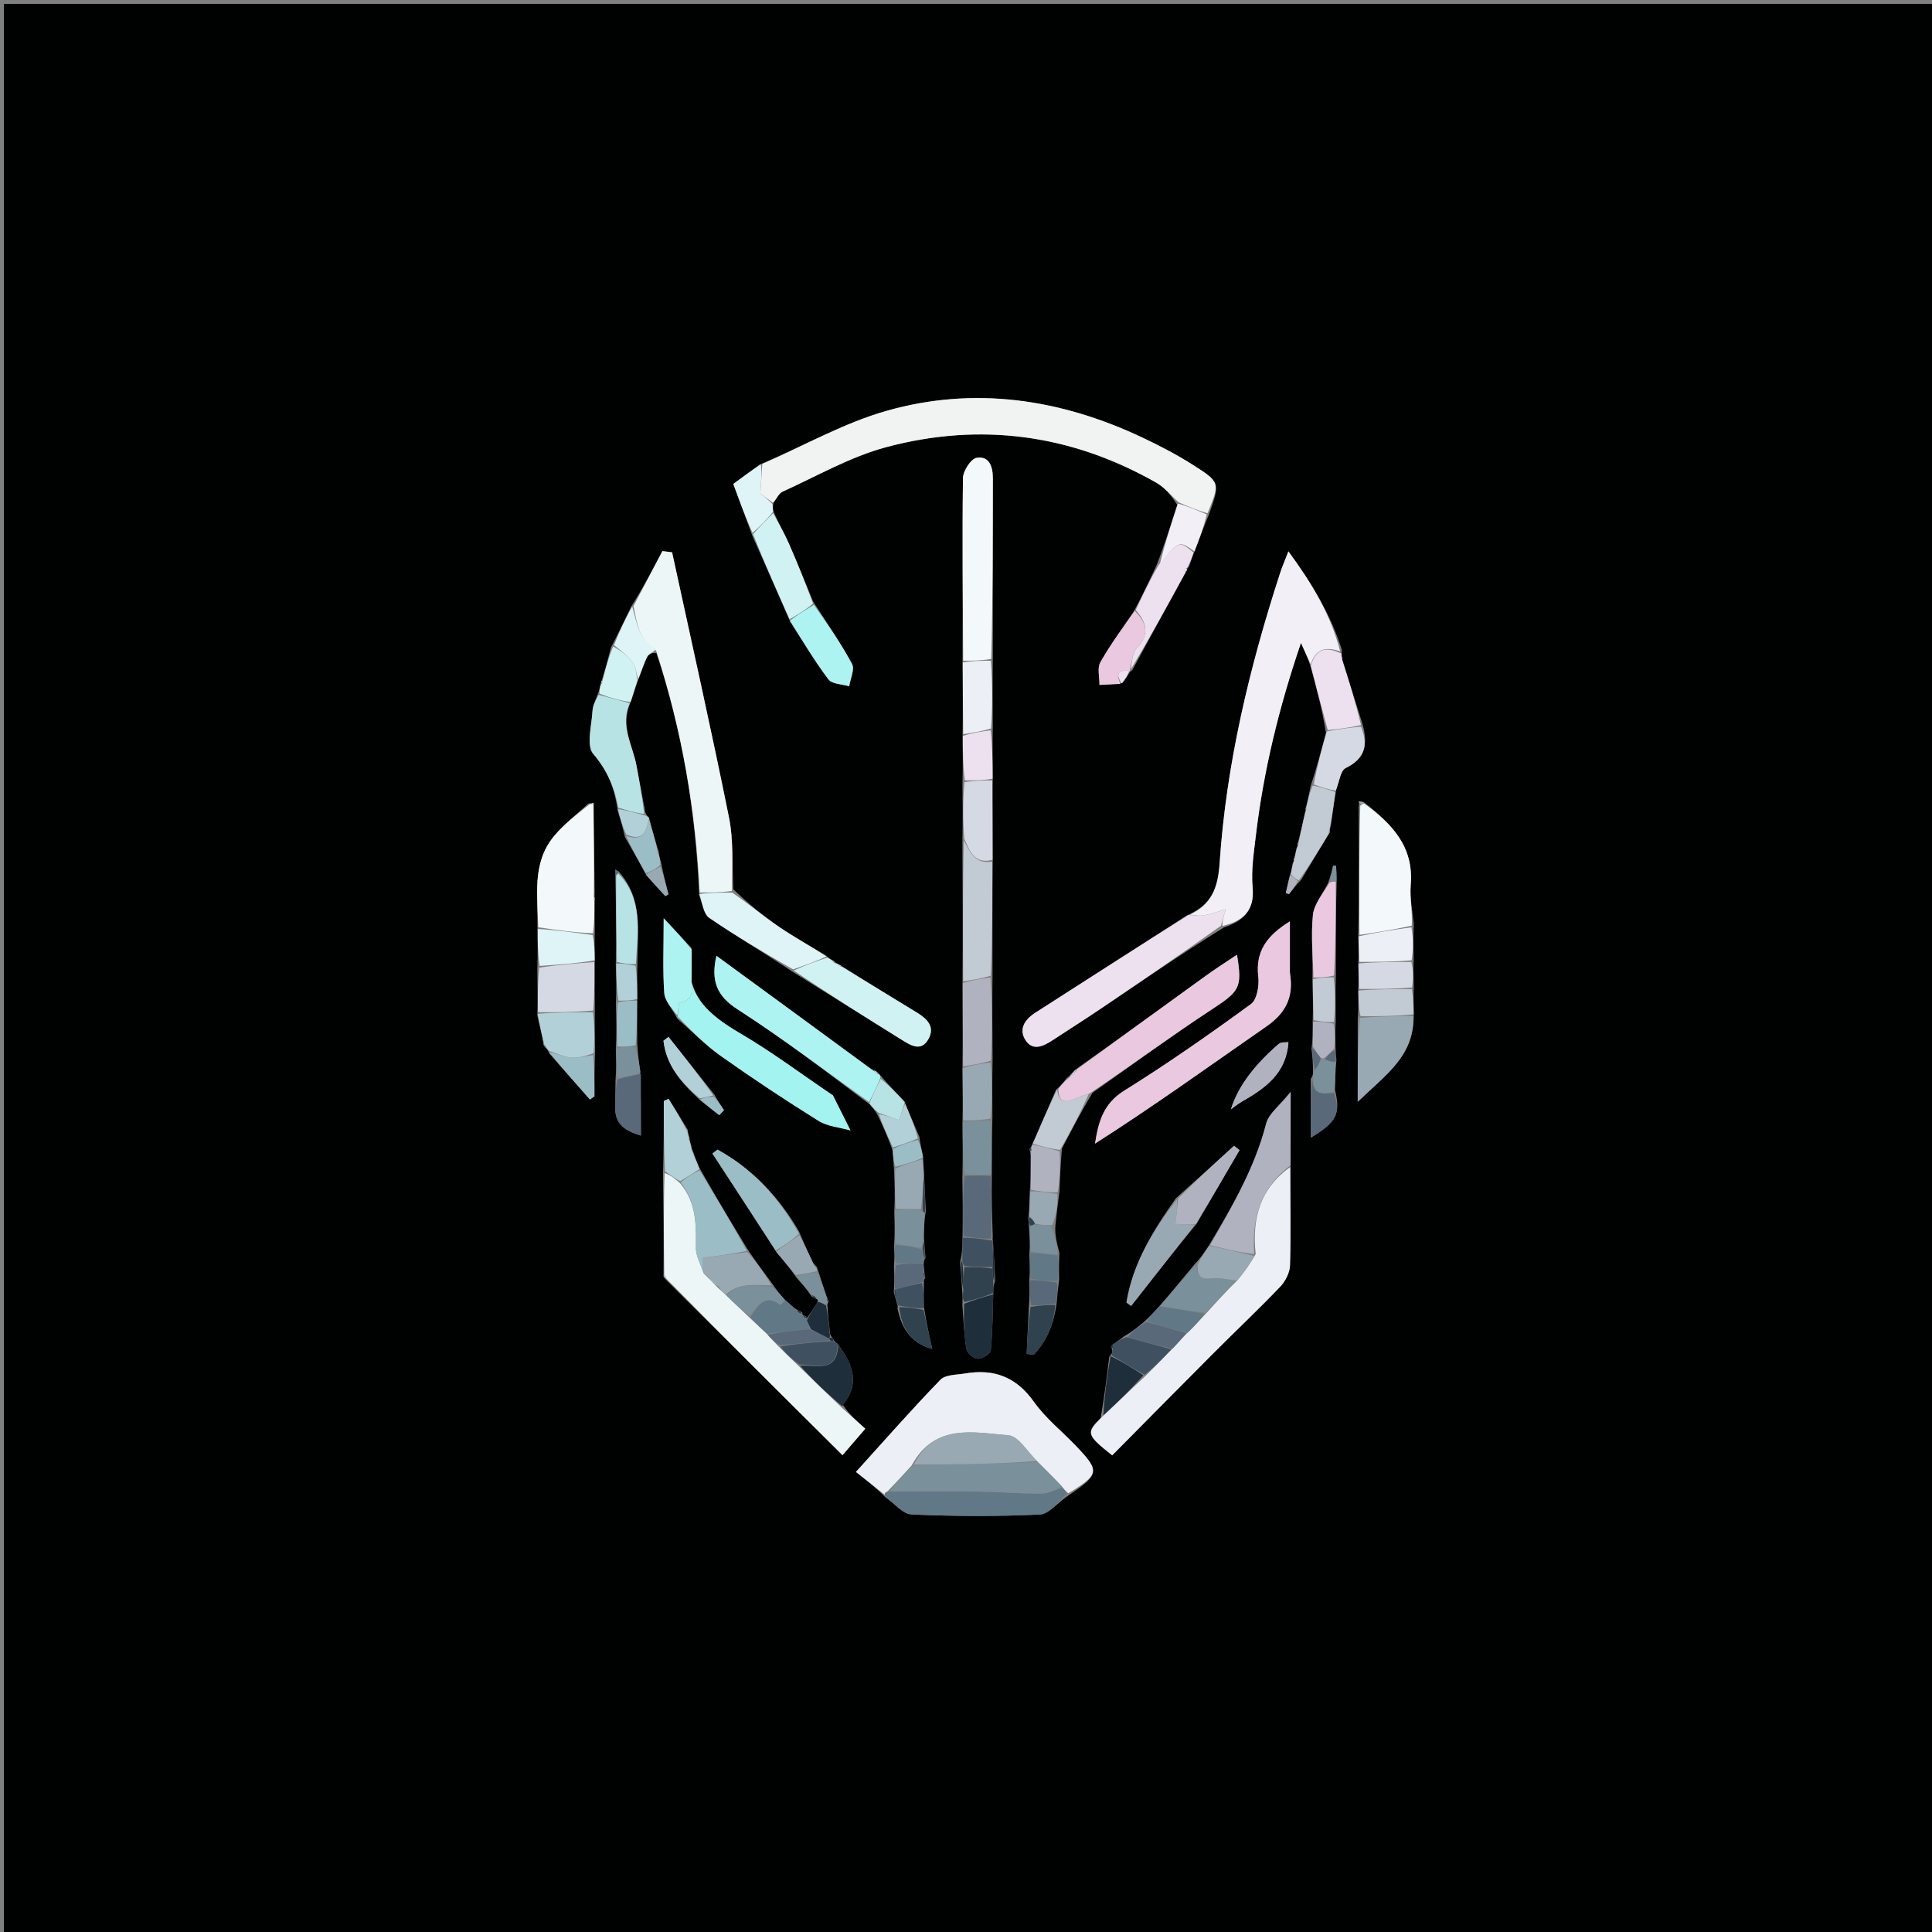 <svg version="1.1" id="Layer_1" xmlns="http://www.w3.org/2000/svg" xmlns:xlink="http://www.w3.org/1999/xlink" x="0px" y="0px"
	 width="100%" viewBox="0 0 500 500" enable-background="new 0 0 500 500" xml:space="preserve">
<rect x="0" y="0" width="500" height="500" fill="#808080" stroke="none"/>
<path fill="#000101" opacity="1" stroke="none" 
	d="
M348,501 
	C232,501 116.5,501 1,501 
	C1,334.333 1,167.667 1,1 
	C167.667,1 334.333,1 501,1 
	C501,167.667 501,334.333 501,501 
	C450.167,501 399.333,501 348,501 
M207.729,340.311 
	C207.729,340.311 207.664,340.253 207.626,339.657 
	C207.103,339.422 206.58,339.187 205.61,338.538 
	C204.846,337.882 204.082,337.226 202.867,336.145 
	C201.972,335.082 201.076,334.018 199.915,332.312 
	C197.877,329.555 195.839,326.797 193.53,323.426 
	C189.374,316.576 185.218,309.726 180.98,302.175 
	C180.5,301.104 180.02,300.033 179.538,298.487 
	C179.331,298.067 179.123,297.646 178.878,296.4 
	C178.687,295.891 178.496,295.382 178.438,294.414 
	C178.278,293.973 178.119,293.532 177.971,292.34 
	C176.323,289.686 174.674,287.033 173.026,284.379 
	C172.615,284.563 172.205,284.746 171.795,284.93 
	C171.795,290.967 171.795,297.005 171.589,303.954 
	C171.699,312.608 171.809,321.261 171.714,330.105 
	C171.685,330.448 171.821,330.646 172.449,331.298 
	C187.575,346.329 202.702,361.36 218.04,376.6 
	C219.998,374.327 221.764,372.277 223.935,369.756 
	C221.735,367.778 219.781,366.022 218.121,363.569 
	C222.689,358.029 220.707,352.995 216.661,347.666 
	C216.374,347.495 216.086,347.324 215.695,346.668 
	C215.523,346.364 215.272,346.16 214.85,345.361 
	C214.564,342.9 214.279,340.44 214.108,337.522 
	C214.108,337.522 214.217,337.064 214.495,336.825 
	C214.351,336.54 214.207,336.256 213.859,335.295 
	C213.181,333.32 212.503,331.344 211.743,328.849 
	C211.62,328.723 211.498,328.597 211.548,328.143 
	C211.341,327.883 211.135,327.623 210.371,326.853 
	C209.221,324.325 208.07,321.797 206.721,318.59 
	C201.511,309.706 194.696,302.484 185.701,297.52 
	C185.257,297.855 184.813,298.191 184.369,298.526 
	C189.829,306.888 195.289,315.25 201.013,324.18 
	C202.668,326.12 204.322,328.061 206.113,330.633 
	C207.415,332.073 208.717,333.513 210.085,335.577 
	C210.533,335.796 210.982,336.016 211.651,336.373 
	C211.651,336.373 211.787,336.596 211.347,337.375 
	C210.479,338.719 209.611,340.063 208.67,341.316 
	C208.67,341.316 208.652,341.2 208.67,340.691 
	C208.381,340.58 208.091,340.469 207.729,340.311 
M239.522,325.526 
	C239.386,323.999 239.251,322.471 239.102,320.085 
	C239.13,318.081 239.157,316.078 239.595,313.399 
	C239.455,310.244 239.314,307.09 239.111,303.142 
	C239.007,302.089 238.904,301.037 238.9,299.251 
	C238.569,297.83 238.237,296.408 237.936,294.227 
	C236.695,291.354 235.455,288.482 234.052,284.965 
	C232.055,282.929 230.058,280.894 227.937,278.41 
	C227.76,278.121 227.503,277.966 226.986,277.368 
	C226.672,277.216 226.358,277.063 225.437,276.611 
	C212.181,266.923 198.925,257.234 185.409,247.356 
	C183.923,253.952 185.553,257.789 190.905,261.234 
	C202.56,268.736 213.617,277.168 225.059,285.799 
	C225.726,286.528 226.394,287.256 227.191,288.685 
	C228.493,291.443 229.794,294.2 231.013,297.8 
	C231.125,299.193 231.237,300.587 231.384,302.899 
	C231.525,306.221 231.665,309.544 231.438,313.718 
	C231.533,316.437 231.629,319.156 231.382,322.675 
	C231.466,324.104 231.549,325.534 231.353,327.776 
	C231.443,329.759 231.533,331.742 231.319,334.428 
	C231.601,335.479 231.883,336.529 232.261,337.78 
	C232.261,337.78 232.443,337.905 232.276,338.636 
	C233.311,343.394 235.312,347.435 241.264,349.12 
	C240.51,345.746 239.756,342.371 239.084,338.125 
	C239.062,336.084 239.04,334.044 239.095,331.548 
	C239.095,331.548 239.091,331.086 239.462,330.726 
	C239.347,330.117 239.231,329.507 239.134,328.257 
	C239.074,327.836 239.014,327.415 239.096,326.549 
	C239.096,326.549 239.124,326.084 239.522,325.526 
M345.865,274.285 
	C345.764,273.442 345.663,272.6 345.634,270.908 
	C345.579,268.917 345.525,266.927 345.688,264.045 
	C345.641,260.337 345.593,256.629 345.729,252.012 
	C345.711,244.062 345.693,236.113 345.946,227.474 
	C345.89,226.337 345.834,225.2 345.778,224.063 
	C345.525,224.046 345.272,224.029 345.018,224.012 
	C344.703,225.36 344.388,226.708 343.655,228.62 
	C342.301,231.352 340.072,233.995 339.781,236.837 
	C339.235,242.159 339.81,247.596 339.648,253.872 
	C339.754,257.249 339.86,260.626 339.71,264.829 
	C339.737,266.836 339.763,268.843 339.421,271.478 
	C339.635,273.317 339.848,275.156 339.784,277.545 
	C339.795,277.953 339.807,278.361 339.235,279.207 
	C339.235,284.082 339.235,288.958 339.235,294.423 
	C345.99,290.366 346.966,288.209 345.485,282.026 
	C345.532,279.721 345.578,277.416 345.865,274.285 
M274.096,331.129 
	C274.071,329.085 274.045,327.042 274.169,324.197 
	C273.547,321.844 272.925,319.491 273.143,317.094 
	C273.437,314.392 273.732,311.69 274.213,308.128 
	C274.329,304.735 274.446,301.342 274.838,297.231 
	C277.283,292.517 279.728,287.803 282.771,282.789 
	C292.954,275.63 302.974,268.222 313.375,261.394 
	C320.795,256.523 321.566,255.767 320.127,247.087 
	C317.425,248.903 314.775,250.577 312.239,252.408 
	C301.083,260.463 289.96,268.564 278.216,276.868 
	C277.657,277.508 277.099,278.148 276.02,279.059 
	C275.313,279.975 274.607,280.89 273.264,282.088 
	C271.272,286.715 269.28,291.343 267.039,296.439 
	C266.989,296.609 266.94,296.779 266.586,297.162 
	C266.525,297.269 266.393,297.4 266.418,297.479 
	C266.489,297.697 266.625,297.893 266.711,298.892 
	C266.743,301.901 266.775,304.911 266.487,308.711 
	C266.463,310.689 266.439,312.666 266.11,315.489 
	C266.183,316.076 266.257,316.663 266.331,318.087 
	C266.466,320.015 266.601,321.943 266.401,324.713 
	C266.494,326.782 266.587,328.85 266.37,331.742 
	C266.428,333.753 266.486,335.764 266.256,338.558 
	C266.07,342.504 265.884,346.451 265.698,350.397 
	C266.312,350.468 266.925,350.539 267.539,350.609 
	C270.911,347.018 272.765,342.714 273.49,336.958 
	C273.628,335.301 273.767,333.643 274.096,331.129 
M256.924,320.93 
	C256.924,320.93 256.819,321.047 256.925,320.115 
	C256.749,314.858 256.573,309.601 256.679,303.507 
	C256.688,298.985 256.697,294.464 256.837,289.025 
	C256.801,284.339 256.766,279.652 256.878,274.043 
	C256.822,267.017 256.766,259.991 256.861,252.043 
	C256.836,242.356 256.811,232.669 256.928,222.057 
	C256.883,215.362 256.837,208.668 256.937,201.062 
	C256.883,197.041 256.829,193.02 256.936,188.076 
	C256.887,182.381 256.838,176.686 256.946,170.066 
	C256.945,154.64 256.932,139.213 256.951,123.787 
	C256.955,120.804 256.042,117.945 252.753,118.487 
	C251.273,118.731 249.241,121.871 249.216,123.72 
	C249.006,139.473 249.201,155.232 249.093,171.911 
	C249.158,177.941 249.224,183.97 249.105,190.904 
	C249.164,194.592 249.223,198.279 249.09,202.886 
	C249.145,207.584 249.199,212.282 249.07,217.904 
	C249.138,229.925 249.206,241.946 249.087,254.892 
	C249.142,261.918 249.196,268.944 249.074,276.888 
	C249.143,281.24 249.211,285.593 249.082,290.862 
	C249.141,295.216 249.2,299.57 249.071,304.85 
	C249.144,309.871 249.217,314.892 249.092,320.772 
	C249.072,322.525 249.053,324.277 248.472,326.56 
	C248.67,329.037 248.868,331.514 249.066,334.729 
	C249.105,335.463 249.144,336.197 249.068,337.85 
	C249.375,341.619 249.485,345.421 250.116,349.135 
	C250.292,350.172 252,351.648 253.018,351.658 
	C254.194,351.67 256.321,350.38 256.412,349.489 
	C256.902,344.681 256.889,339.822 257.071,334.251 
	C257.063,333.52 257.055,332.789 257.545,331.419 
	C257.389,327.934 257.234,324.448 256.924,320.93 
M296.015,342.156 
	C294.518,343.398 293.02,344.64 290.886,345.859 
	C289.934,346.582 288.982,347.305 287.7,348.193 
	C287.635,348.295 287.49,348.434 287.517,348.493 
	C287.613,348.703 287.769,348.885 287.846,349.652 
	C287.815,350.036 287.784,350.419 287.081,351.121 
	C286.462,356.207 285.842,361.293 284.865,366.937 
	C280.986,370.857 281.101,371.259 287.832,376.643 
	C296.556,367.838 305.281,358.985 314.061,350.186 
	C319.796,344.438 325.709,338.864 331.318,332.996 
	C332.661,331.591 333.798,329.349 333.852,327.457 
	C334.097,318.994 333.916,310.519 334.018,301.114 
	C334.018,295.44 334.018,289.766 334.018,282.594 
	C331.165,286.168 328.35,288.201 327.684,290.786 
	C324.743,302.203 318.932,312.19 312.731,322.539 
	C311.793,323.978 310.856,325.417 309.271,327.057 
	C306.286,330.691 303.301,334.325 299.762,338.352 
	C298.695,339.516 297.629,340.681 296.015,342.156 
M167.964,211.535 
	C167.677,211.348 167.39,211.16 167.032,210.308 
	C166.261,206.262 165.461,202.22 164.726,198.167 
	C163.756,192.817 160.31,187.727 163.355,181.385 
	C163.9,179.583 164.445,177.781 165.391,175.396 
	C166.089,173.551 166.636,171.626 167.553,169.898 
	C167.95,169.149 169.11,168.806 169.895,169.05 
	C176.557,189.162 180.041,209.848 180.942,231.778 
	C181.782,233.747 182.067,236.526 183.556,237.547 
	C190.5,242.304 197.776,246.575 205.29,251.596 
	C214.682,257.454 224.067,263.323 233.469,269.164 
	C235.775,270.596 238.403,272.231 240.268,268.927 
	C242.054,265.764 239.966,263.679 237.336,262.078 
	C230.86,258.135 224.395,254.173 217.512,249.81 
	C217.003,249.563 216.493,249.315 215.648,248.574 
	C215.121,248.321 214.594,248.068 213.717,247.252 
	C209.643,244.787 205.452,242.493 201.528,239.809 
	C197.521,237.069 193.777,233.946 189.799,230.167 
	C189.462,223.945 189.875,217.572 188.657,211.528 
	C184.036,188.606 178.888,165.79 173.937,142.935 
	C173.101,142.832 172.265,142.728 171.43,142.625 
	C168.935,147.371 166.441,152.117 163.296,157.087 
	C161.718,160.385 160.141,163.684 158.098,167.62 
	C157.392,170.396 156.687,173.172 155.704,176.186 
	C155.55,176.423 155.563,176.651 155.256,177.538 
	C155.192,178.085 155.128,178.632 154.63,179.77 
	C154.18,181.171 153.417,182.556 153.341,183.978 
	C153.137,187.773 151.667,192.914 153.534,195.107 
	C157.162,199.367 159.049,203.815 159.866,209.818 
	C160.499,211.861 161.131,213.905 161.726,216.604 
	C163.531,219.736 165.337,222.868 167.32,226.637 
	C168.947,228.397 170.573,230.158 172.2,231.918 
	C172.464,231.761 172.728,231.605 172.991,231.448 
	C172.348,228.947 171.706,226.445 171.067,223.138 
	C170.834,222.38 170.601,221.622 170.467,220.5 
	C170.436,220.23 170.306,220.022 170.064,219.113 
	C169.366,216.767 168.668,214.421 167.964,211.535 
M164.918,270.038 
	C164.887,266.351 164.856,262.663 164.955,258.085 
	C164.91,255.386 164.866,252.687 164.961,249.064 
	C165.019,241.012 166.495,232.654 160.095,225.528 
	C159.813,225.369 159.53,225.21 159.248,225.051 
	C159.256,225.432 159.263,225.813 159.271,227.106 
	C159.401,234.389 159.53,241.673 159.368,249.828 
	C159.475,252.868 159.583,255.908 159.383,259.826 
	C159.506,263.498 159.629,267.171 159.377,271.674 
	C159.455,274.076 159.534,276.477 159.29,279.748 
	C159.263,282.074 159.225,284.399 159.21,286.725 
	C159.182,290.915 161.747,292.666 165.862,293.895 
	C165.862,288.21 165.862,283.082 165.651,277.195 
	C165.372,275.113 165.093,273.031 164.918,270.038 
M184.889,283.296 
	C180.928,278.311 176.967,273.326 173.005,268.341 
	C172.571,268.675 172.137,269.008 171.703,269.342 
	C172.43,275.735 176.323,280.246 181.298,284.833 
	C182.911,286.091 184.523,287.349 186.135,288.607 
	C186.548,288.177 186.96,287.747 187.372,287.317 
	C186.636,286.199 185.9,285.081 184.889,283.296 
M365.88,255.108 
	C365.818,253.06 365.756,251.012 365.852,248.079 
	C365.8,245.381 365.748,242.684 365.874,239.139 
	C365.584,235.765 364.81,232.35 365.094,229.025 
	C365.942,219.099 360.223,213.169 352.852,207.536 
	C352.443,207.486 352.034,207.436 351.625,207.386 
	C351.702,207.596 351.779,207.807 351.623,208.927 
	C351.69,219.933 351.758,230.94 351.513,242.652 
	C351.607,244.744 351.701,246.836 351.495,249.767 
	C351.584,251.824 351.672,253.881 351.468,256.77 
	C351.545,258.818 351.623,260.865 351.381,263.806 
	C351.381,270.481 351.381,277.156 351.381,285.134 
	C358.515,278.235 366.126,273.262 365.884,262.09 
	C365.831,260.052 365.779,258.013 365.88,255.108 
M292.503,173.795 
	C292.503,173.795 292.538,173.816 293.067,173.365 
	C297.671,164.905 302.275,156.444 307.179,147.571 
	C307.182,147.401 307.185,147.231 307.706,146.668 
	C308.098,145.443 308.49,144.218 309.302,142.399 
	C310.428,139.357 311.554,136.316 313.034,132.711 
	C315.739,124.971 315.832,124.825 308.712,120.303 
	C304.526,117.645 300.087,115.334 295.598,113.216 
	C274.404,103.222 252.201,99.898 229.553,106.294 
	C218.388,109.447 208.011,115.392 196.583,120.236 
	C194.364,121.867 192.145,123.498 189.78,125.237 
	C191.419,129.727 192.925,133.853 194.691,138.624 
	C197.908,145.837 201.126,153.051 204.531,160.977 
	C207.779,165.963 210.828,171.099 214.41,175.833 
	C215.344,177.068 217.936,177.05 219.767,177.607 
	C220.066,175.652 221.255,173.219 220.506,171.827 
	C217.624,166.465 214.123,161.436 210.434,155.662 
	C208.33,150.604 206.3,145.514 204.089,140.503 
	C202.921,137.856 201.437,135.347 200.069,132.1 
	C200.029,131.651 199.989,131.202 200.192,130.127 
	C200.961,129.141 201.522,127.697 202.531,127.241 
	C211.42,123.222 220.074,118.195 229.396,115.711 
	C253.746,109.224 277.272,112.387 299.292,124.945 
	C301.465,126.184 303.139,128.3 304.656,130.631 
	C303.047,135.733 301.437,140.836 299.288,146.363 
	C297.502,150.201 295.715,154.039 293.391,158.29 
	C290.475,162.633 287.33,166.847 284.774,171.392 
	C283.92,172.91 284.575,175.276 284.54,177.255 
	C286.355,177.166 288.171,177.078 290.538,176.746 
	C291.205,175.769 291.871,174.792 292.503,173.795 
M335.537,219.466 
	C335.374,220.357 335.212,221.248 334.818,222.271 
	C334.818,222.271 334.769,222.53 334.769,222.53 
	C334.769,222.53 334.974,222.695 334.515,223.501 
	C334.374,224.411 334.232,225.322 333.743,226.735 
	C333.42,228.197 333.096,229.658 332.773,231.119 
	C333.045,231.21 333.318,231.3 333.59,231.39 
	C334.457,230.276 335.323,229.161 336.747,227.687 
	C339.129,223.695 341.512,219.702 344.169,215.413 
	C344.144,215.03 344.119,214.647 344.465,213.463 
	C344.841,210.633 345.217,207.804 345.835,204.209 
	C346.613,202.336 346.891,199.442 348.258,198.772 
	C353.265,196.32 354.171,192.775 352.554,187.18 
	C350.833,181.734 349.112,176.288 347.236,170.376 
	C347.159,170.061 347.081,169.746 347.245,169.284 
	C347.245,169.284 347.161,169.013 347.283,168.228 
	C344.373,158.964 339.423,150.843 333.44,142.692 
	C332.557,144.989 331.823,146.662 331.262,148.391 
	C323.333,172.825 317.357,197.71 315.639,223.391 
	C315.22,229.656 313.642,234.117 307.183,236.903 
	C294.089,245.309 280.998,253.72 267.899,262.117 
	C265.195,263.85 263.574,266.356 265.402,269.193 
	C267.269,272.088 270.019,270.787 272.394,269.222 
	C276.542,266.488 280.747,263.84 284.863,261.059 
	C295.263,254.032 305.627,246.951 316.74,240.029 
	C321.72,238.378 324.723,235.67 324.176,229.672 
	C323.774,225.27 324.481,220.729 325.008,216.287 
	C326.996,199.526 330.954,183.223 336.684,166.382 
	C337.776,168.782 338.499,170.373 339.247,172.715 
	C340.706,178.128 342.165,183.54 343.153,189.611 
	C341.993,194.035 340.834,198.459 339.2,203.42 
	C338.819,205.331 338.438,207.242 337.854,209.271 
	C337.854,209.271 338.006,209.638 337.669,210.469 
	C337.133,213.036 336.597,215.602 335.836,218.288 
	C335.836,218.288 335.786,218.534 335.786,218.534 
	C335.786,218.534 335.994,218.673 335.537,219.466 
M140.662,270.36 
	C140.716,270.582 140.855,270.67 141.242,271.179 
	C141.518,271.443 141.793,271.708 142.165,272.647 
	C145.666,276.616 149.166,280.586 152.667,284.555 
	C153.057,284.281 153.447,284.008 153.836,283.734 
	C153.836,280.147 153.836,276.561 154.016,272.075 
	C153.948,268.703 153.88,265.33 153.948,261.045 
	C153.899,257.024 153.851,253.004 153.946,248.117 
	C153.889,246.073 153.832,244.028 153.931,241.098 
	C153.882,238.403 153.834,235.708 153.955,232.503 
	C153.896,232.334 153.837,232.164 153.903,231.066 
	C153.787,223.396 153.672,215.726 153.675,207.696 
	C153.43,207.786 153.185,207.876 152.241,207.962 
	C149.238,210.782 145.89,213.32 143.303,216.48 
	C137.598,223.45 139.193,231.892 139.097,240.875 
	C139.147,243.91 139.198,246.946 139.06,250.887 
	C139.12,254.579 139.18,258.27 139.061,262.812 
	C139.643,265.25 140.224,267.689 140.662,270.36 
M304.307,310.124 
	C298.445,318.372 293.19,326.9 291.527,337.09 
	C291.93,337.385 292.333,337.681 292.737,337.977 
	C298.206,331.002 303.675,324.027 309.701,316.687 
	C313.4,310.34 317.098,303.993 320.797,297.646 
	C320.32,297.275 319.843,296.904 319.366,296.533 
	C314.534,300.931 309.702,305.329 304.307,310.124 
M179.011,245.394 
	C176.933,243.17 174.855,240.947 171.764,237.64 
	C171.764,245.229 171.488,251.15 171.914,257.02 
	C172.064,259.074 173.944,261.002 175.275,263.612 
	C179.019,266.863 182.528,270.448 186.558,273.297 
	C194.811,279.131 203.246,284.729 211.826,290.071 
	C214.19,291.543 217.332,291.765 220.116,292.561 
	C218.61,289.552 217.106,286.542 215.588,283.538 
	C215.521,283.406 215.335,283.33 215.198,283.238 
	C207.382,277.952 199.807,272.256 191.683,267.497 
	C183.265,262.566 176.623,257.159 179.011,245.394 
M229.188,387.521 
	C231.436,389.065 233.631,391.841 235.943,391.942 
	C246.999,392.423 258.102,392.484 269.152,391.953 
	C271.557,391.837 273.815,388.679 276.892,386.769 
	C284.535,381.56 284.666,380.724 278.548,374.295 
	C274.889,370.45 270.601,367.069 267.572,362.789 
	C263.003,356.336 257.204,354.183 249.76,355.457 
	C247.571,355.832 244.684,355.733 243.381,357.077 
	C236.026,364.661 229.056,372.619 221.516,380.934 
	C224.146,383.014 226.563,384.925 229.188,387.521 
M333.82,251.437 
	C333.82,247.256 333.82,243.075 333.82,238.449 
	C327.905,242.097 324.864,246.196 325.643,252.751 
	C325.919,255.076 325.314,258.707 323.737,259.856 
	C313.027,267.664 302.15,275.291 290.902,282.291 
	C285.609,285.586 284.262,290.247 283.395,295.966 
	C298.563,286.288 313.048,275.85 327.711,265.669 
	C332.543,262.314 334.931,258.272 333.82,251.437 
M333.432,269.571 
	C332.594,269.75 331.524,269.659 330.953,270.15 
	C325.172,275.12 320.439,280.861 318.554,287.108 
	C318.982,286.805 320.17,285.81 321.492,285.049 
	C327.411,281.644 332.847,277.884 333.432,269.571 
M171.486,283.509 
	C171.486,283.509 171.519,283.49 171.486,283.509 
z"/>
<path fill="#F1F3F3" opacity="1" stroke="none" 
	d="
M305.044,130.009 
	C303.139,128.3 301.465,126.184 299.292,124.945 
	C277.272,112.387 253.746,109.224 229.396,115.711 
	C220.074,118.195 211.42,123.222 202.531,127.241 
	C201.522,127.697 200.961,129.141 200.034,130.119 
	C198.489,129.031 197.102,127.952 196.78,127.702 
	C197.007,124.228 197.142,122.151 197.277,120.074 
	C208.011,115.392 218.388,109.447 229.553,106.294 
	C252.201,99.898 274.404,103.222 295.598,113.216 
	C300.087,115.334 304.526,117.645 308.712,120.303 
	C315.832,124.825 315.739,124.971 312.494,132.846 
	C309.65,131.99 307.347,131 305.044,130.009 
z"/>
<path fill="#F2EFF6" opacity="1" stroke="none" 
	d="
M339.223,171.963 
	C338.499,170.373 337.776,168.782 336.684,166.382 
	C330.954,183.223 326.996,199.526 325.008,216.287 
	C324.481,220.729 323.774,225.27 324.176,229.672 
	C324.723,235.67 321.72,238.378 316.371,239.638 
	C316.315,238.256 316.626,237.264 317.243,235.304 
	C314.974,235.965 313.291,236.615 311.548,236.907 
	C310.366,237.105 309.099,236.801 307.871,236.721 
	C313.642,234.117 315.22,229.656 315.639,223.391 
	C317.357,197.71 323.333,172.825 331.262,148.391 
	C331.823,146.662 332.557,144.989 333.44,142.692 
	C339.423,150.843 344.373,158.964 346.837,168.584 
	C342.831,167.173 340.418,168.122 339.223,171.963 
z"/>
<path fill="#ECF6F7" opacity="1" stroke="none" 
	d="
M181.084,230.975 
	C180.041,209.848 176.557,189.162 169.786,168.333 
	C165.159,165.421 164.826,160.996 163.946,156.862 
	C166.441,152.117 168.935,147.371 171.43,142.625 
	C172.265,142.728 173.101,142.832 173.937,142.935 
	C178.888,165.79 184.036,188.606 188.657,211.528 
	C189.875,217.572 189.462,223.945 189.417,230.584 
	C186.385,230.993 183.734,230.984 181.084,230.975 
z"/>
<path fill="#ECEFF5" opacity="1" stroke="none" 
	d="
M228.98,386.836 
	C226.563,384.925 224.146,383.014 221.516,380.934 
	C229.056,372.619 236.026,364.661 243.381,357.077 
	C244.684,355.733 247.571,355.832 249.76,355.457 
	C257.204,354.183 263.003,356.336 267.572,362.789 
	C270.601,367.069 274.889,370.45 278.548,374.295 
	C284.666,380.724 284.535,381.56 276.47,386.458 
	C275.694,385.781 275.34,385.414 274.865,384.735 
	C272.673,382.413 270.601,380.403 268.373,378.117 
	C265.814,375.609 263.55,371.658 260.986,371.453 
	C251.944,370.729 241.841,368.284 235.914,379.301 
	C233.741,381.665 231.803,383.794 229.642,386.002 
	C229.058,386.208 228.912,386.46 228.98,386.836 
z"/>
<path fill="#ECEFF5" opacity="1" stroke="none" 
	d="
M333.889,302.049 
	C333.916,310.519 334.097,318.994 333.852,327.457 
	C333.798,329.349 332.661,331.591 331.318,332.996 
	C325.709,338.864 319.796,344.438 314.061,350.186 
	C305.281,358.985 296.556,367.838 287.832,376.643 
	C281.101,371.259 280.986,370.857 285.371,366.551 
	C289.301,362.847 292.723,359.529 296.457,356.086 
	C298.891,353.707 301.014,351.452 303.421,349.047 
	C304.809,347.604 305.913,346.311 307.331,344.914 
	C309.118,343.198 310.592,341.586 312.294,339.732 
	C314.972,336.782 317.421,334.073 320.175,331.408 
	C321.962,329.309 323.444,327.168 324.976,324.565 
	C323.955,315.134 326.21,307.502 333.889,302.049 
z"/>
<path fill="#ECF6F7" opacity="1" stroke="none" 
	d="
M217.827,364.266 
	C219.781,366.022 221.735,367.778 223.935,369.756 
	C221.764,372.277 219.998,374.327 218.04,376.6 
	C202.702,361.36 187.575,346.329 172.319,330.781 
	C172.189,330.263 171.919,329.914 171.919,329.914 
	C171.809,321.261 171.699,312.608 172.007,303.586 
	C173.608,304.151 174.792,305.085 176.125,306.34 
	C180.315,311.461 180.159,317.171 180.103,322.977 
	C180.083,325.025 181.291,327.084 182.033,329.341 
	C182.291,329.811 182.519,329.997 182.967,330.379 
	C184.036,331.509 184.953,332.363 186.009,333.459 
	C186.727,334.145 187.305,334.591 188.045,335.326 
	C190.148,337.391 192.089,339.166 194.196,341.209 
	C195.758,342.702 197.154,343.927 198.676,345.43 
	C199.639,346.536 200.476,347.363 201.496,348.476 
	C203.258,350.226 204.836,351.69 206.612,353.448 
	C210.483,357.249 214.155,360.758 217.827,364.266 
z"/>
<path fill="#EAC9E0" opacity="1" stroke="none" 
	d="
M333.82,251.917 
	C334.931,258.272 332.543,262.314 327.711,265.669 
	C313.048,275.85 298.563,286.288 283.395,295.966 
	C284.262,290.247 285.609,285.586 290.902,282.291 
	C302.15,275.291 313.027,267.664 323.737,259.856 
	C325.314,258.707 325.919,255.076 325.643,252.751 
	C324.864,246.196 327.905,242.097 333.82,238.449 
	C333.82,243.075 333.82,247.256 333.82,251.917 
z"/>
<path fill="#EDE0EF" opacity="1" stroke="none" 
	d="
M307.527,236.812 
	C309.099,236.801 310.366,237.105 311.548,236.907 
	C313.291,236.615 314.974,235.965 317.243,235.304 
	C316.626,237.264 316.315,238.256 316.004,239.57 
	C305.627,246.951 295.263,254.032 284.863,261.059 
	C280.747,263.84 276.542,266.488 272.394,269.222 
	C270.019,270.787 267.269,272.088 265.402,269.193 
	C263.574,266.356 265.195,263.85 267.899,262.117 
	C280.998,253.72 294.089,245.309 307.527,236.812 
M306.586,239.517 
	C306.586,239.517 306.478,239.581 306.586,239.517 
z"/>
<path fill="#EAC9E0" opacity="1" stroke="none" 
	d="
M278.825,276.649 
	C289.96,268.564 301.083,260.463 312.239,252.408 
	C314.775,250.577 317.425,248.903 320.127,247.087 
	C321.566,255.767 320.795,256.523 313.375,261.394 
	C302.974,268.222 292.954,275.63 282.078,282.935 
	C280.216,283.548 279.031,283.983 277.877,284.487 
	C275.119,285.692 273.92,284.635 273.9,281.805 
	C274.607,280.89 275.313,279.975 276.657,278.933 
	C277.805,278.087 278.315,277.368 278.825,276.649 
z"/>
<path fill="#A3F3F0" opacity="1" stroke="none" 
	d="
M178.968,246.097 
	C176.623,257.159 183.265,262.566 191.683,267.497 
	C199.807,272.256 207.382,277.952 215.198,283.238 
	C215.335,283.33 215.521,283.406 215.588,283.538 
	C217.106,286.542 218.61,289.552 220.116,292.561 
	C217.332,291.765 214.19,291.543 211.826,290.071 
	C203.246,284.729 194.811,279.131 186.558,273.297 
	C182.528,270.448 179.019,266.863 175.393,263.088 
	C175.613,261.5 175.565,259.551 175.84,259.504 
	C180.107,258.781 178.835,255.522 178.949,252.969 
	C179.052,250.683 178.969,248.388 178.968,246.097 
z"/>
<path fill="#F3F8FB" opacity="1" stroke="none" 
	d="
M249.274,170.989 
	C249.201,155.232 249.006,139.473 249.216,123.72 
	C249.241,121.871 251.273,118.731 252.753,118.487 
	C256.042,117.945 256.955,120.804 256.951,123.787 
	C256.932,139.213 256.945,154.64 256.514,170.535 
	C253.812,170.999 251.543,170.994 249.274,170.989 
z"/>
<path fill="#ADF3F1" opacity="1" stroke="none" 
	d="
M224.919,285.22 
	C213.617,277.168 202.56,268.736 190.905,261.234 
	C185.553,257.789 183.923,253.952 185.409,247.356 
	C198.925,257.234 212.181,266.923 225.857,277 
	C226.573,277.574 226.869,277.759 227.165,277.944 
	C227.503,277.966 227.76,278.121 227.861,278.966 
	C226.83,281.421 225.874,283.32 224.919,285.22 
z"/>
<path fill="#F3F8FB" opacity="1" stroke="none" 
	d="
M153.785,233.013 
	C153.834,235.708 153.882,238.403 153.446,241.539 
	C148.402,241.314 143.844,240.648 139.285,239.981 
	C139.193,231.892 137.598,223.45 143.303,216.48 
	C145.89,213.32 149.238,210.782 152.736,208.047 
	C153.23,208.132 153.556,208.056 153.556,208.056 
	C153.672,215.726 153.787,223.396 153.692,231.624 
	C153.582,232.459 153.684,232.736 153.785,233.013 
z"/>
<path fill="#F3F8FB" opacity="1" stroke="none" 
	d="
M353.055,207.956 
	C360.223,213.169 365.942,219.099 365.094,229.025 
	C364.81,232.35 365.584,235.765 365.36,239.561 
	C360.506,240.638 356.165,241.292 351.825,241.946 
	C351.758,230.94 351.69,219.933 352.041,208.495 
	C352.658,208.028 352.856,207.992 353.055,207.956 
z"/>
<path fill="#B0B3BF" opacity="1" stroke="none" 
	d="
M333.953,301.581 
	C326.21,307.502 323.955,315.134 324.577,324.548 
	C320.474,324.076 316.822,323.16 313.169,322.244 
	C318.932,312.19 324.743,302.203 327.684,290.786 
	C328.35,288.201 331.165,286.168 334.018,282.594 
	C334.018,289.766 334.018,295.44 333.953,301.581 
z"/>
<path fill="#D0F2F2" opacity="1" stroke="none" 
	d="
M214.068,247.815 
	C214.594,248.068 215.121,248.321 215.851,249.096 
	C216.678,249.818 217.302,250.019 217.925,250.219 
	C224.395,254.173 230.86,258.135 237.336,262.078 
	C239.966,263.679 242.054,265.764 240.268,268.927 
	C238.403,272.231 235.775,270.596 233.469,269.164 
	C224.067,263.323 214.682,257.454 205.429,251.168 
	C208.401,249.765 211.234,248.79 214.068,247.815 
z"/>
<path fill="#DEF4F6" opacity="1" stroke="none" 
	d="
M213.893,247.534 
	C211.234,248.79 208.401,249.765 205.251,250.88 
	C197.776,246.575 190.5,242.304 183.556,237.547 
	C182.067,236.526 181.782,233.747 181.013,231.377 
	C183.734,230.984 186.385,230.993 189.477,230.996 
	C193.777,233.946 197.521,237.069 201.528,239.809 
	C205.452,242.493 209.643,244.787 213.893,247.534 
z"/>
<path fill="#B7E3E5" opacity="1" stroke="none" 
	d="
M163.001,181.987 
	C160.31,187.727 163.756,192.817 164.726,198.167 
	C165.461,202.22 166.261,206.262 166.686,210.639 
	C164.229,210.317 162.118,209.663 160.007,209.01 
	C159.049,203.815 157.162,199.367 153.534,195.107 
	C151.667,192.914 153.137,187.773 153.341,183.978 
	C153.417,182.556 154.18,181.171 154.94,179.821 
	C157.833,180.577 160.417,181.282 163.001,181.987 
z"/>
<path fill="#617886" opacity="1" stroke="none" 
	d="
M229.084,387.178 
	C228.912,386.46 229.058,386.208 230.119,386.026 
	C238.339,385.983 245.859,385.922 253.377,386.033 
	C258.737,386.111 264.094,386.571 269.451,386.546 
	C271.298,386.537 273.141,385.574 274.986,385.046 
	C275.34,385.414 275.694,385.781 276.094,386.535 
	C273.815,388.679 271.557,391.837 269.152,391.953 
	C258.102,392.484 246.999,392.423 235.943,391.942 
	C233.631,391.841 231.436,389.065 229.084,387.178 
z"/>
<path fill="#C2CAD3" opacity="1" stroke="none" 
	d="
M256.786,222.982 
	C256.811,232.669 256.836,242.356 256.41,252.514 
	C253.731,253.312 251.502,253.64 249.274,253.968 
	C249.206,241.946 249.138,229.925 249.45,217.495 
	C251.031,220.37 252.178,223.717 256.786,222.982 
z"/>
<path fill="#98A9B3" opacity="1" stroke="none" 
	d="
M365.765,262.958 
	C366.126,273.262 358.515,278.235 351.381,285.134 
	C351.381,277.156 351.381,270.481 351.942,263.424 
	C356.924,263.014 361.344,262.986 365.765,262.958 
z"/>
<path fill="#D0F2F2" opacity="1" stroke="none" 
	d="
M204.344,160.265 
	C201.126,153.051 197.908,145.837 194.884,138.239 
	C196.75,136.161 198.423,134.468 200.095,132.775 
	C201.437,135.347 202.921,137.856 204.089,140.503 
	C206.3,145.514 208.33,150.604 210.419,156.212 
	C208.384,157.93 206.364,159.098 204.344,160.265 
z"/>
<path fill="#9BBDC5" opacity="1" stroke="none" 
	d="
M200.748,323.612 
	C195.289,315.25 189.829,306.888 184.369,298.526 
	C184.813,298.191 185.257,297.855 185.701,297.52 
	C194.696,302.484 201.511,309.706 206.763,319.287 
	C204.786,321.193 202.767,322.402 200.748,323.612 
z"/>
<path fill="#9BBDC5" opacity="1" stroke="none" 
	d="
M181.938,329.138 
	C181.291,327.084 180.083,325.025 180.103,322.977 
	C180.159,317.171 180.315,311.461 176.186,306.028 
	C177.753,304.556 179.408,303.716 181.062,302.876 
	C185.218,309.726 189.374,316.576 193.296,323.722 
	C189.462,324.507 185.862,324.995 181.938,325.527 
	C181.938,325.93 181.938,327.534 181.938,329.138 
z"/>
<path fill="#EDE0EF" opacity="1" stroke="none" 
	d="
M339.235,172.339 
	C340.418,168.122 342.831,167.173 346.776,168.976 
	C347.161,169.013 347.245,169.284 347.197,169.598 
	C347.286,170.207 347.367,170.517 347.391,170.841 
	C349.112,176.288 350.833,181.734 352.217,187.635 
	C349.128,188.377 346.376,188.665 343.625,188.953 
	C342.165,183.54 340.706,178.128 339.235,172.339 
z"/>
<path fill="#EDE0EF" opacity="1" stroke="none" 
	d="
M293.929,157.877 
	C295.715,154.039 297.502,150.201 299.918,146.117 
	C305.186,139.882 305.186,139.882 308.882,142.993 
	C308.49,144.218 308.098,145.443 307.268,146.916 
	C306.733,147.236 306.54,147.347 306.552,147.375 
	C306.638,147.587 306.765,147.783 306.879,147.984 
	C302.275,156.444 297.671,164.905 292.683,173.179 
	C292.92,171.198 293.064,168.958 294.25,167.696 
	C297.609,164.121 296.706,161.058 293.929,157.877 
z"/>
<path fill="#D5D9E4" opacity="1" stroke="none" 
	d="
M153.802,248.983 
	C153.851,253.004 153.899,257.024 153.514,261.518 
	C148.467,261.982 143.854,261.972 139.24,261.962 
	C139.18,258.27 139.12,254.579 139.564,250.431 
	C144.647,249.644 149.224,249.313 153.802,248.983 
z"/>
<path fill="#ADF3F1" opacity="1" stroke="none" 
	d="
M204.437,160.621 
	C206.364,159.098 208.384,157.93 210.628,156.522 
	C214.123,161.436 217.624,166.465 220.506,171.827 
	C221.255,173.219 220.066,175.652 219.767,177.607 
	C217.936,177.05 215.344,177.068 214.41,175.833 
	C210.828,171.099 207.779,165.963 204.437,160.621 
z"/>
<path fill="#B0B3BF" opacity="1" stroke="none" 
	d="
M249.18,254.43 
	C251.502,253.64 253.731,253.312 256.334,252.975 
	C256.766,259.991 256.822,267.017 256.423,274.506 
	C253.729,275.302 251.49,275.636 249.251,275.97 
	C249.196,268.944 249.142,261.918 249.18,254.43 
z"/>
<path fill="#98A9B3" opacity="1" stroke="none" 
	d="
M309.144,317.052 
	C303.675,324.027 298.206,331.002 292.737,337.977 
	C292.333,337.681 291.93,337.385 291.527,337.09 
	C293.19,326.9 298.445,318.372 304.627,310.348 
	C304.713,312.461 304.479,314.35 304.182,316.748 
	C306.003,316.859 307.574,316.956 309.144,317.052 
z"/>
<path fill="#B2D0D7" opacity="1" stroke="none" 
	d="
M139.151,262.387 
	C143.854,261.972 148.467,261.982 153.446,261.974 
	C153.88,265.33 153.948,268.703 153.617,272.583 
	C151.377,273.322 149.501,273.885 147.705,273.694 
	C145.787,273.49 143.944,272.576 142.068,271.972 
	C141.793,271.708 141.518,271.443 141.162,270.798 
	C141.081,270.417 140.806,270.128 140.806,270.128 
	C140.224,267.689 139.643,265.25 139.151,262.387 
z"/>
<path fill="#C2CAD3" opacity="1" stroke="none" 
	d="
M338.058,209.154 
	C338.438,207.242 338.819,205.331 339.773,203.288 
	C342.095,203.763 343.844,204.369 345.593,204.975 
	C345.217,207.804 344.841,210.633 344.19,214.029 
	C343.909,214.967 343.901,215.339 343.894,215.71 
	C341.512,219.702 339.129,223.695 336.158,227.822 
	C335.076,227.383 334.583,226.808 334.091,226.233 
	C334.232,225.322 334.374,224.411 334.806,223.016 
	C335.098,222.532 335.05,222.139 335.05,222.139 
	C335.212,221.248 335.374,220.357 335.823,218.996 
	C336.109,218.526 336.06,218.169 336.06,218.169 
	C336.597,215.602 337.133,213.036 337.892,209.982 
	C338.116,209.495 338.058,209.154 338.058,209.154 
z"/>
<path fill="#D5D9E4" opacity="1" stroke="none" 
	d="
M256.857,222.519 
	C252.178,223.717 251.031,220.37 249.542,217.033 
	C249.199,212.282 249.145,207.584 249.602,202.427 
	C252.339,201.969 254.565,201.972 256.791,201.974 
	C256.837,208.668 256.883,215.362 256.857,222.519 
z"/>
<path fill="#ECEFF5" opacity="1" stroke="none" 
	d="
M249.183,171.45 
	C251.543,170.994 253.812,170.999 256.435,170.998 
	C256.838,176.686 256.887,182.381 256.472,188.536 
	C253.769,189.331 251.529,189.665 249.289,190 
	C249.224,183.97 249.158,177.941 249.183,171.45 
z"/>
<path fill="#B0B3BF" opacity="1" stroke="none" 
	d="
M309.422,316.87 
	C307.574,316.956 306.003,316.859 304.182,316.748 
	C304.479,314.35 304.713,312.461 304.908,310.149 
	C309.702,305.329 314.534,300.931 319.366,296.533 
	C319.843,296.904 320.32,297.275 320.797,297.646 
	C317.098,303.993 313.4,310.34 309.422,316.87 
z"/>
<path fill="#7A909A" opacity="1" stroke="none" 
	d="
M319.869,331.365 
	C317.421,334.073 314.972,336.782 311.907,339.741 
	C307.633,339.314 303.975,338.637 300.316,337.959 
	C303.301,334.325 306.286,330.691 309.606,327.367 
	C309.852,330.091 310.624,331.203 313.401,330.84 
	C315.498,330.566 317.709,331.158 319.869,331.365 
z"/>
<path fill="#D5D9E4" opacity="1" stroke="none" 
	d="
M345.714,204.592 
	C343.844,204.369 342.095,203.763 340.01,203.02 
	C340.834,198.459 341.993,194.035 343.389,189.282 
	C346.376,188.665 349.128,188.377 352.206,188.026 
	C354.171,192.775 353.265,196.32 348.258,198.772 
	C346.891,199.442 346.613,202.336 345.714,204.592 
z"/>
<path fill="#EAC9E0" opacity="1" stroke="none" 
	d="
M345.675,228.163 
	C345.693,236.113 345.711,244.062 345.237,252.474 
	C343.136,252.953 341.528,252.969 339.919,252.985 
	C339.81,247.596 339.235,242.159 339.781,236.837 
	C340.072,233.995 342.301,231.352 344.132,228.364 
	C344.964,228.127 345.32,228.145 345.675,228.163 
z"/>
<path fill="#596979" opacity="1" stroke="none" 
	d="
M249.291,319.914 
	C249.217,314.892 249.144,309.871 249.601,304.405 
	C252.221,304.089 254.309,304.216 256.397,304.344 
	C256.573,309.601 256.749,314.858 256.492,320.55 
	C253.803,320.628 251.547,320.271 249.291,319.914 
z"/>
<path fill="#ADF3F1" opacity="1" stroke="none" 
	d="
M178.989,245.745 
	C178.969,248.388 179.052,250.683 178.949,252.969 
	C178.835,255.522 180.107,258.781 175.84,259.504 
	C175.565,259.551 175.613,261.5 175.272,262.776 
	C173.944,261.002 172.064,259.074 171.914,257.02 
	C171.488,251.15 171.764,245.229 171.764,237.64 
	C174.855,240.947 176.933,243.17 178.989,245.745 
z"/>
<path fill="#B2D0D7" opacity="1" stroke="none" 
	d="
M181.021,302.526 
	C179.408,303.716 177.753,304.556 176.037,305.707 
	C174.792,305.085 173.608,304.151 172.11,303.129 
	C171.795,297.005 171.795,290.967 171.795,284.93 
	C172.205,284.746 172.615,284.563 173.026,284.379 
	C174.674,287.033 176.323,289.686 177.931,292.949 
	C178.029,293.997 178.167,294.435 178.304,294.873 
	C178.496,295.382 178.687,295.891 178.878,297.058 
	C179.098,298.132 179.319,298.547 179.54,298.962 
	C180.02,300.033 180.5,301.104 181.021,302.526 
z"/>
<path fill="#ECEFF5" opacity="1" stroke="none" 
	d="
M351.669,242.299 
	C356.165,241.292 360.506,240.638 365.272,239.985 
	C365.748,242.684 365.8,245.381 365.33,248.521 
	C360.47,248.952 356.133,248.94 351.795,248.928 
	C351.701,246.836 351.607,244.744 351.669,242.299 
z"/>
<path fill="#EAC9E0" opacity="1" stroke="none" 
	d="
M293.66,158.083 
	C296.706,161.058 297.609,164.121 294.25,167.696 
	C293.064,168.958 292.92,171.198 292.419,173.404 
	C292.538,173.816 292.503,173.795 292.201,173.617 
	C288.698,173.241 289.046,174.956 289.986,176.989 
	C288.171,177.078 286.355,177.166 284.54,177.255 
	C284.575,175.276 283.92,172.91 284.774,171.392 
	C287.33,166.847 290.475,162.633 293.66,158.083 
z"/>
<path fill="#DEF4F6" opacity="1" stroke="none" 
	d="
M153.874,248.55 
	C149.224,249.313 144.647,249.644 139.658,249.978 
	C139.198,246.946 139.147,243.91 139.191,240.428 
	C143.844,240.648 148.402,241.314 153.368,241.982 
	C153.832,244.028 153.889,246.073 153.874,248.55 
z"/>
<path fill="#1F2E3B" opacity="1" stroke="none" 
	d="
M257.05,334.981 
	C256.889,339.822 256.902,344.681 256.412,349.489 
	C256.321,350.38 254.194,351.67 253.018,351.658 
	C252,351.648 250.292,350.172 250.116,349.135 
	C249.485,345.421 249.375,341.619 249.526,337.411 
	C252.34,336.308 254.695,335.644 257.05,334.981 
z"/>
<path fill="#C2CAD3" opacity="1" stroke="none" 
	d="
M273.582,281.947 
	C273.92,284.635 275.119,285.692 277.877,284.487 
	C279.031,283.983 280.216,283.548 281.78,283.085 
	C279.728,287.803 277.283,292.517 274.347,297.587 
	C271.667,297.285 269.477,296.628 267.288,295.97 
	C269.28,291.343 271.272,286.715 273.582,281.947 
z"/>
<path fill="#B7E3E5" opacity="1" stroke="none" 
	d="
M159.974,226.028 
	C166.495,232.654 165.019,241.012 164.56,249.484 
	C162.659,249.588 161.159,249.272 159.659,248.956 
	C159.53,241.673 159.401,234.389 159.471,226.711 
	C159.671,226.316 159.974,226.028 159.974,226.028 
z"/>
<path fill="#98A9B3" opacity="1" stroke="none" 
	d="
M182.033,329.341 
	C181.938,327.534 181.938,325.93 181.938,325.527 
	C185.862,324.995 189.462,324.507 193.431,324.029 
	C195.839,326.797 197.877,329.555 199.631,332.641 
	C195.342,332.638 191.256,331.857 187.884,335.036 
	C187.305,334.591 186.727,334.145 186.036,333.062 
	C184.886,331.65 183.85,330.877 182.814,330.103 
	C182.519,329.997 182.291,329.811 182.033,329.341 
z"/>
<path fill="#98A9B3" opacity="1" stroke="none" 
	d="
M249.163,276.429 
	C251.49,275.636 253.729,275.302 256.349,274.967 
	C256.766,279.652 256.801,284.339 256.36,289.485 
	C253.682,289.945 251.48,289.945 249.279,289.945 
	C249.211,285.593 249.143,281.24 249.163,276.429 
z"/>
<path fill="#D0F2F2" opacity="1" stroke="none" 
	d="
M163.178,181.686 
	C160.417,181.282 157.833,180.577 155.156,179.526 
	C155.128,178.632 155.192,178.085 155.608,177.073 
	C156.062,176.391 156.069,176.171 155.982,175.948 
	C156.687,173.172 157.392,170.396 158.688,167.305 
	C160.827,168.493 162.625,169.821 163.834,171.559 
	C164.65,172.733 164.634,174.486 164.99,175.979 
	C164.445,177.781 163.9,179.583 163.178,181.686 
z"/>
<path fill="#DEF4F6" opacity="1" stroke="none" 
	d="
M200.082,132.438 
	C198.423,134.468 196.75,136.161 194.754,137.917 
	C192.925,133.853 191.419,129.727 189.78,125.237 
	C192.145,123.498 194.364,121.867 196.93,120.155 
	C197.142,122.151 197.007,124.228 196.78,127.702 
	C197.102,127.952 198.489,129.031 199.913,130.432 
	C199.989,131.202 200.029,131.651 200.082,132.438 
z"/>
<path fill="#B0B3BF" opacity="1" stroke="none" 
	d="
M333.453,269.895 
	C332.847,277.884 327.411,281.644 321.492,285.049 
	C320.17,285.81 318.982,286.805 318.554,287.108 
	C320.439,280.861 325.172,275.12 330.953,270.15 
	C331.524,269.659 332.594,269.75 333.453,269.895 
z"/>
<path fill="#7A909A" opacity="1" stroke="none" 
	d="
M249.181,290.403 
	C251.48,289.945 253.682,289.945 256.295,289.943 
	C256.697,294.464 256.688,298.985 256.538,303.925 
	C254.309,304.216 252.221,304.089 249.696,303.943 
	C249.2,299.57 249.141,295.216 249.181,290.403 
z"/>
<path fill="#D5D9E4" opacity="1" stroke="none" 
	d="
M351.645,249.348 
	C356.133,248.94 360.47,248.952 365.251,248.964 
	C365.756,251.012 365.818,253.06 365.419,255.556 
	C360.559,255.982 356.16,255.96 351.761,255.938 
	C351.672,253.881 351.584,251.824 351.645,249.348 
z"/>
<path fill="#1F2E3B" opacity="1" stroke="none" 
	d="
M217.974,363.918 
	C214.155,360.758 210.483,357.249 207.047,353.426 
	C211.419,353.213 216.627,355.381 216.926,348.1 
	C220.707,352.995 222.689,358.029 217.974,363.918 
z"/>
<path fill="#C2CAD3" opacity="1" stroke="none" 
	d="
M351.614,256.354 
	C356.16,255.96 360.559,255.982 365.342,255.989 
	C365.779,258.013 365.831,260.052 365.824,262.524 
	C361.344,262.986 356.924,263.014 352.102,262.977 
	C351.623,260.865 351.545,258.818 351.614,256.354 
z"/>
<path fill="#EDE0EF" opacity="1" stroke="none" 
	d="
M249.197,190.452 
	C251.529,189.665 253.769,189.331 256.392,188.998 
	C256.829,193.02 256.883,197.041 256.864,201.518 
	C254.565,201.972 252.339,201.969 249.697,201.967 
	C249.223,198.279 249.164,194.592 249.197,190.452 
z"/>
<path fill="#F2EFF6" opacity="1" stroke="none" 
	d="
M309.092,142.696 
	C305.186,139.882 305.186,139.882 300.187,145.906 
	C301.437,140.836 303.047,135.733 304.85,130.32 
	C307.347,131 309.65,131.99 312.317,133.128 
	C311.554,136.316 310.428,139.357 309.092,142.696 
z"/>
<path fill="#98A9B3" opacity="1" stroke="none" 
	d="
M320.175,331.408 
	C317.709,331.158 315.498,330.566 313.401,330.84 
	C310.624,331.203 309.852,330.091 309.93,327.267 
	C310.856,325.417 311.793,323.978 312.95,322.391 
	C316.822,323.16 320.474,324.076 324.526,325.009 
	C323.444,327.168 321.962,329.309 320.175,331.408 
z"/>
<path fill="#98A9B3" opacity="1" stroke="none" 
	d="
M238.8,299.985 
	C238.904,301.037 239.007,302.089 239.029,303.979 
	C238.865,307.522 238.784,310.227 238.31,312.941 
	C235.88,312.922 233.843,312.895 231.806,312.867 
	C231.665,309.544 231.525,306.221 231.721,302.427 
	C234.305,301.298 236.553,300.641 238.8,299.985 
z"/>
<path fill="#596979" opacity="1" stroke="none" 
	d="
M165.862,277.953 
	C165.862,283.082 165.862,288.21 165.862,293.895 
	C161.747,292.666 159.182,290.915 159.21,286.725 
	C159.225,284.399 159.263,282.074 159.759,279.377 
	C162.106,278.655 163.984,278.304 165.862,277.953 
z"/>
<path fill="#3F5160" opacity="1" stroke="none" 
	d="
M303.137,349.197 
	C301.014,351.452 298.891,353.707 296.221,355.784 
	C293.033,354.006 290.393,352.404 287.752,350.803 
	C287.784,350.419 287.815,350.036 287.935,349.106 
	C288.026,348.382 288.027,348.205 288.029,348.028 
	C288.982,347.305 289.934,346.582 291.569,346.049 
	C295.881,347.224 299.509,348.211 303.137,349.197 
z"/>
<path fill="#617886" opacity="1" stroke="none" 
	d="
M198.549,345.152 
	C197.154,343.927 195.758,342.702 194.241,340.87 
	C196.168,337.792 198.019,334.764 201.907,337.667 
	C202.034,337.761 202.832,336.956 203.318,336.57 
	C204.082,337.226 204.846,337.882 205.944,338.997 
	C206.74,339.722 207.202,339.988 207.664,340.253 
	C207.664,340.253 207.729,340.311 207.846,340.526 
	C208.136,340.98 208.366,341.133 208.652,341.2 
	C208.652,341.2 208.67,341.316 208.779,341.634 
	C209.221,342.639 209.553,343.325 209.48,344.007 
	C205.566,344.386 202.058,344.769 198.549,345.152 
z"/>
<path fill="#B0B3BF" opacity="1" stroke="none" 
	d="
M267.163,296.205 
	C269.477,296.628 271.667,297.285 274.209,297.946 
	C274.446,301.342 274.329,304.735 273.731,308.563 
	C271.102,308.639 268.955,308.279 266.807,307.92 
	C266.775,304.911 266.743,301.901 266.837,298.218 
	C266.938,297.345 266.914,297.147 266.89,296.949 
	C266.94,296.779 266.989,296.609 267.163,296.205 
z"/>
<path fill="#1F2E3B" opacity="1" stroke="none" 
	d="
M287.417,350.962 
	C290.393,352.404 293.033,354.006 295.909,355.909 
	C292.723,359.529 289.301,362.847 285.55,366.273 
	C285.842,361.293 286.462,356.207 287.417,350.962 
z"/>
<path fill="#DEF4F6" opacity="1" stroke="none" 
	d="
M165.191,175.687 
	C164.634,174.486 164.65,172.733 163.834,171.559 
	C162.625,169.821 160.827,168.493 158.921,166.986 
	C160.141,163.684 161.718,160.385 163.621,156.974 
	C164.826,160.996 165.159,165.421 169.8,167.947 
	C169.11,168.806 167.95,169.149 167.553,169.898 
	C166.636,171.626 166.089,173.551 165.191,175.687 
z"/>
<path fill="#B2D0D7" opacity="1" stroke="none" 
	d="
M181.085,284.239 
	C176.323,280.246 172.43,275.735 171.703,269.342 
	C172.137,269.008 172.571,268.675 173.005,268.341 
	C176.967,273.326 180.928,278.311 184.605,283.481 
	C183.242,283.858 182.164,284.048 181.085,284.239 
z"/>
<path fill="#596979" opacity="1" stroke="none" 
	d="
M345.252,282.86 
	C346.966,288.209 345.99,290.366 339.235,294.423 
	C339.235,288.958 339.235,284.082 339.631,279.386 
	C339.824,283.747 342.706,283.037 345.252,282.86 
z"/>
<path fill="#9BBDC5" opacity="1" stroke="none" 
	d="
M142.117,272.31 
	C143.944,272.576 145.787,273.49 147.705,273.694 
	C149.501,273.885 151.377,273.322 153.527,273.033 
	C153.836,276.561 153.836,280.147 153.836,283.734 
	C153.447,284.008 153.057,284.281 152.667,284.555 
	C149.166,280.586 145.666,276.616 142.117,272.31 
z"/>
<path fill="#7A909A" opacity="1" stroke="none" 
	d="
M231.622,313.293 
	C233.843,312.895 235.88,312.922 238.42,313.231 
	C239.009,313.7 239.097,313.887 239.184,314.075 
	C239.157,316.078 239.13,318.081 239.001,320.834 
	C238.832,322.029 238.765,322.474 238.325,322.933 
	C235.876,322.59 233.801,322.233 231.725,321.875 
	C231.629,319.156 231.533,316.437 231.622,313.293 
z"/>
<path fill="#2F424E" opacity="1" stroke="none" 
	d="
M273.1,337.698 
	C272.765,342.714 270.911,347.018 267.539,350.609 
	C266.925,350.539 266.312,350.468 265.698,350.397 
	C265.884,346.451 266.07,342.504 266.719,338.216 
	C269.155,337.814 271.127,337.756 273.1,337.698 
z"/>
<path fill="#9BBDC5" opacity="1" stroke="none" 
	d="
M159.751,270.843 
	C159.629,267.171 159.506,263.498 159.901,259.393 
	C161.888,258.966 163.357,258.971 164.826,258.976 
	C164.856,262.663 164.887,266.351 164.5,270.502 
	C162.639,270.925 161.195,270.884 159.751,270.843 
z"/>
<path fill="#2F424E" opacity="1" stroke="none" 
	d="
M239.003,338.996 
	C239.756,342.371 240.51,345.746 241.264,349.12 
	C235.312,347.435 233.311,343.394 232.713,338.294 
	C235.1,338.3 237.052,338.648 239.003,338.996 
z"/>
<path fill="#9BBDC5" opacity="1" stroke="none" 
	d="
M167.142,226 
	C165.337,222.868 163.531,219.736 162.06,216.305 
	C166.493,217.873 167.325,215.108 167.97,212.076 
	C168.668,214.421 169.366,216.767 170.053,219.675 
	C170.065,220.491 170.174,220.7 170.368,220.864 
	C170.601,221.622 170.834,222.38 170.897,223.837 
	C169.531,225.024 168.337,225.512 167.142,226 
z"/>
<path fill="#C2CAD3" opacity="1" stroke="none" 
	d="
M339.784,253.428 
	C341.528,252.969 343.136,252.953 345.145,252.929 
	C345.593,256.629 345.641,260.337 345.231,264.477 
	C343.171,264.606 341.569,264.305 339.966,264.003 
	C339.86,260.626 339.754,257.249 339.784,253.428 
z"/>
<path fill="#2F424E" opacity="1" stroke="none" 
	d="
M257.061,334.616 
	C254.695,335.644 252.34,336.308 249.584,336.951 
	C249.144,336.197 249.105,335.463 249.3,334.122 
	C249.418,331.646 249.303,329.775 249.61,327.933 
	C252.293,327.942 254.553,327.924 256.865,328.32 
	C256.959,329.842 257.003,330.95 257.048,332.058 
	C257.055,332.789 257.063,333.52 257.061,334.616 
z"/>
<path fill="#7A909A" opacity="1" stroke="none" 
	d="
M203.093,336.357 
	C202.832,336.956 202.034,337.761 201.907,337.667 
	C198.019,334.764 196.168,337.792 194.075,340.601 
	C192.089,339.166 190.148,337.391 188.045,335.326 
	C191.256,331.857 195.342,332.638 199.764,332.962 
	C201.076,334.018 201.972,335.082 203.093,336.357 
z"/>
<path fill="#B2D0D7" opacity="1" stroke="none" 
	d="
M231.095,296.957 
	C229.794,294.2 228.493,291.443 227.478,288.376 
	C229.263,288.634 230.761,289.202 232.601,289.898 
	C233.2,288.307 233.707,286.958 234.215,285.609 
	C235.455,288.482 236.695,291.354 237.55,294.615 
	C235.142,295.655 233.118,296.306 231.095,296.957 
z"/>
<path fill="#596979" opacity="1" stroke="none" 
	d="
M303.421,349.047 
	C299.509,348.211 295.881,347.224 291.888,346.06 
	C293.02,344.64 294.518,343.398 296.671,342.155 
	C300.556,343.109 303.786,344.064 307.016,345.019 
	C305.913,346.311 304.809,347.604 303.421,349.047 
z"/>
<path fill="#3F5160" opacity="1" stroke="none" 
	d="
M216.794,347.883 
	C216.627,355.381 211.419,353.213 206.849,353.133 
	C204.836,351.69 203.258,350.226 201.958,348.435 
	C206.374,347.758 210.509,347.407 214.933,347.084 
	C215.413,347.126 215.606,347.139 215.798,347.153 
	C216.086,347.324 216.374,347.495 216.794,347.883 
z"/>
<path fill="#98A9B3" opacity="1" stroke="none" 
	d="
M266.647,308.316 
	C268.955,308.279 271.102,308.639 273.638,308.993 
	C273.732,311.69 273.437,314.392 272.274,317.077 
	C270.205,317.027 269.005,316.995 267.84,316.658 
	C267.389,315.784 266.902,315.214 266.415,314.644 
	C266.439,312.666 266.463,310.689 266.647,308.316 
z"/>
<path fill="#98A9B3" opacity="1" stroke="none" 
	d="
M200.881,323.896 
	C202.767,322.402 204.786,321.193 206.863,319.626 
	C208.07,321.797 209.221,324.325 210.711,327.406 
	C211.159,328.13 211.267,328.301 211.375,328.472 
	C211.498,328.597 211.62,328.723 211.334,329.013 
	C209.276,329.452 207.627,329.726 205.977,330.001 
	C204.322,328.061 202.668,326.12 200.881,323.896 
z"/>
<path fill="#B7E3E5" opacity="1" stroke="none" 
	d="
M234.133,285.287 
	C233.707,286.958 233.2,288.307 232.601,289.898 
	C230.761,289.202 229.263,288.634 227.413,288.026 
	C226.394,287.256 225.726,286.528 224.989,285.51 
	C225.874,283.32 226.83,281.421 227.923,279.19 
	C230.058,280.894 232.055,282.929 234.133,285.287 
z"/>
<path fill="#3F5160" opacity="1" stroke="none" 
	d="
M256.814,327.906 
	C254.553,327.924 252.293,327.942 249.574,327.622 
	C249.088,326.865 249.061,326.447 249.034,326.03 
	C249.053,324.277 249.072,322.525 249.191,320.343 
	C251.547,320.271 253.803,320.628 256.439,321.016 
	C256.819,321.047 256.924,320.93 256.951,321.381 
	C256.923,323.856 256.869,325.881 256.814,327.906 
z"/>
<path fill="#617886" opacity="1" stroke="none" 
	d="
M307.331,344.914 
	C303.786,344.064 300.556,343.109 296.944,341.999 
	C297.629,340.681 298.695,339.516 300.039,338.156 
	C303.975,338.637 307.633,339.314 311.678,339.983 
	C310.592,341.586 309.118,343.198 307.331,344.914 
z"/>
<path fill="#B2D0D7" opacity="1" stroke="none" 
	d="
M164.89,258.531 
	C163.357,258.971 161.888,258.966 160.055,258.954 
	C159.583,255.908 159.475,252.868 159.514,249.392 
	C161.159,249.272 162.659,249.588 164.49,249.946 
	C164.866,252.687 164.91,255.386 164.89,258.531 
z"/>
<path fill="#7A909A" opacity="1" stroke="none" 
	d="
M267.805,316.962 
	C269.005,316.995 270.205,317.027 271.854,317.099 
	C272.925,319.491 273.547,321.844 273.71,324.594 
	C271.08,324.618 268.908,324.244 266.737,323.871 
	C266.601,321.943 266.466,320.015 266.575,317.612 
	C267.148,317.078 267.476,317.02 267.805,316.962 
z"/>
<path fill="#617886" opacity="1" stroke="none" 
	d="
M266.569,324.292 
	C268.908,324.244 271.08,324.618 273.636,324.995 
	C274.045,327.042 274.071,329.085 273.631,331.506 
	C271.004,331.562 268.842,331.241 266.68,330.919 
	C266.587,328.85 266.494,326.782 266.569,324.292 
z"/>
<path fill="#596979" opacity="1" stroke="none" 
	d="
M266.525,331.33 
	C268.842,331.241 271.004,331.562 273.535,331.935 
	C273.767,333.643 273.628,335.301 273.295,337.328 
	C271.127,337.756 269.155,337.814 266.863,337.824 
	C266.486,335.764 266.428,333.753 266.525,331.33 
z"/>
<path fill="#B0B3BF" opacity="1" stroke="none" 
	d="
M339.838,264.416 
	C341.569,264.305 343.171,264.606 345.122,264.922 
	C345.525,266.927 345.579,268.917 345.297,271.371 
	C344.238,272.515 343.515,273.198 342.614,273.893 
	C342.436,273.906 342.081,273.941 341.787,273.787 
	C340.925,272.705 340.357,271.777 339.79,270.849 
	C339.763,268.843 339.737,266.836 339.838,264.416 
z"/>
<path fill="#7A909A" opacity="1" stroke="none" 
	d="
M159.564,271.259 
	C161.195,270.884 162.639,270.925 164.448,270.957 
	C165.093,273.031 165.372,275.113 165.757,277.574 
	C163.984,278.304 162.106,278.655 159.92,278.942 
	C159.534,276.477 159.455,274.076 159.564,271.259 
z"/>
<path fill="#7A909A" opacity="1" stroke="none" 
	d="
M342.081,273.941 
	C342.081,273.941 342.436,273.906 342.809,274.156 
	C343.997,274.641 344.81,274.876 345.624,275.112 
	C345.578,277.416 345.532,279.721 345.369,282.443 
	C342.706,283.037 339.824,283.747 339.922,279.167 
	C339.807,278.361 339.795,277.953 340.205,277.134 
	C341.111,275.796 341.596,274.868 342.081,273.941 
z"/>
<path fill="#9BBDC5" opacity="1" stroke="none" 
	d="
M231.054,297.379 
	C233.118,296.306 235.142,295.655 237.535,294.995 
	C238.237,296.408 238.569,297.83 238.85,299.618 
	C236.553,300.641 234.305,301.298 231.703,301.968 
	C231.237,300.587 231.125,299.193 231.054,297.379 
z"/>
<path fill="#596979" opacity="1" stroke="none" 
	d="
M231.623,333.725 
	C231.533,331.742 231.443,329.759 231.883,327.375 
	C234.593,326.98 236.773,326.987 238.954,326.994 
	C239.014,327.415 239.074,327.836 239.053,328.94 
	C239.011,330.11 239.051,330.598 239.091,331.086 
	C239.091,331.086 239.095,331.548 238.669,331.775 
	C236.138,332.551 234.033,333.099 231.854,333.678 
	C231.781,333.709 231.623,333.725 231.623,333.725 
z"/>
<path fill="#B2D0D7" opacity="1" stroke="none" 
	d="
M167.967,211.805 
	C167.325,215.108 166.493,217.873 162.079,215.977 
	C161.131,213.905 160.499,211.861 159.936,209.414 
	C162.118,209.663 164.229,210.317 166.721,210.971 
	C167.39,211.16 167.677,211.348 167.967,211.805 
z"/>
<path fill="#3F5160" opacity="1" stroke="none" 
	d="
M231.928,333.648 
	C234.033,333.099 236.138,332.551 238.631,332.003 
	C239.04,334.044 239.062,336.084 239.043,338.561 
	C237.052,338.648 235.1,338.3 232.796,337.929 
	C232.443,337.905 232.261,337.78 232.178,337.302 
	C232.039,335.765 231.983,334.707 231.928,333.648 
z"/>
<path fill="#7A909A" opacity="1" stroke="none" 
	d="
M206.045,330.317 
	C207.627,329.726 209.276,329.452 211.375,329.273 
	C212.503,331.344 213.181,333.32 213.944,335.914 
	C214.092,336.71 214.155,336.887 214.217,337.064 
	C214.217,337.064 214.108,337.522 213.817,337.624 
	C212.946,337.349 212.366,336.973 211.787,336.596 
	C211.787,336.596 211.651,336.373 211.439,336.08 
	C210.823,335.509 210.421,335.231 210.019,334.953 
	C208.717,333.513 207.415,332.073 206.045,330.317 
z"/>
<path fill="#617886" opacity="1" stroke="none" 
	d="
M239.025,326.772 
	C236.773,326.987 234.593,326.98 232.022,326.968 
	C231.549,325.534 231.466,324.104 231.554,322.275 
	C233.801,322.233 235.876,322.59 238.394,323.327 
	C238.932,324.499 239.028,325.292 239.124,326.084 
	C239.124,326.084 239.096,326.549 239.025,326.772 
z"/>
<path fill="#1F2E3B" opacity="1" stroke="none" 
	d="
M211.567,336.986 
	C212.366,336.973 212.946,337.349 213.759,337.852 
	C214.279,340.44 214.564,342.9 214.799,345.806 
	C214.747,346.252 214.553,346.447 214.269,346.294 
	C212.618,345.43 211.252,344.72 209.885,344.011 
	C209.553,343.325 209.221,342.639 208.816,341.68 
	C209.611,340.063 210.479,338.719 211.567,336.986 
z"/>
<path fill="#98A9B3" opacity="1" stroke="none" 
	d="
M167.231,226.319 
	C168.337,225.512 169.531,225.024 170.894,224.24 
	C171.706,226.445 172.348,228.947 172.991,231.448 
	C172.728,231.605 172.464,231.761 172.2,231.918 
	C170.573,230.158 168.947,228.397 167.231,226.319 
z"/>
<path fill="#9BBDC5" opacity="1" stroke="none" 
	d="
M181.192,284.536 
	C182.164,284.048 183.242,283.858 184.742,283.815 
	C185.9,285.081 186.636,286.199 187.372,287.317 
	C186.96,287.747 186.548,288.177 186.135,288.607 
	C184.523,287.349 182.911,286.091 181.192,284.536 
z"/>
<path fill="#B0B3BF" opacity="1" stroke="none" 
	d="
M333.917,226.484 
	C334.583,226.808 335.076,227.383 335.879,228.002 
	C335.323,229.161 334.457,230.276 333.59,231.39 
	C333.318,231.3 333.045,231.21 332.773,231.119 
	C333.096,229.658 333.42,228.197 333.917,226.484 
z"/>
<path fill="#1F2E3B" opacity="1" stroke="none" 
	d="
M256.865,328.32 
	C256.869,325.881 256.923,323.856 257.028,321.397 
	C257.234,324.448 257.389,327.934 257.296,331.739 
	C257.003,330.95 256.959,329.842 256.865,328.32 
z"/>
<path fill="#596979" opacity="1" stroke="none" 
	d="
M341.787,273.787 
	C341.596,274.868 341.111,275.796 340.344,276.859 
	C339.848,275.156 339.635,273.317 339.605,271.164 
	C340.357,271.777 340.925,272.705 341.787,273.787 
z"/>
<path fill="#2F424E" opacity="1" stroke="none" 
	d="
M239.39,313.737 
	C239.097,313.887 239.009,313.7 238.812,313.223 
	C238.784,310.227 238.865,307.522 239.06,304.376 
	C239.314,307.09 239.455,310.244 239.39,313.737 
z"/>
<path fill="#1F2E3B" opacity="1" stroke="none" 
	d="
M248.753,326.295 
	C249.061,326.447 249.088,326.865 249.152,327.594 
	C249.303,329.775 249.418,331.646 249.3,333.754 
	C248.868,331.514 248.67,329.037 248.753,326.295 
z"/>
<path fill="#596979" opacity="1" stroke="none" 
	d="
M345.745,274.698 
	C344.81,274.876 343.997,274.641 342.987,274.143 
	C343.515,273.198 344.238,272.515 345.262,271.796 
	C345.663,272.6 345.764,273.442 345.745,274.698 
z"/>
<path fill="#7A909A" opacity="1" stroke="none" 
	d="
M345.811,227.819 
	C345.32,228.145 344.964,228.127 344.341,228.082 
	C344.388,226.708 344.703,225.36 345.018,224.012 
	C345.272,224.029 345.525,224.046 345.778,224.063 
	C345.834,225.2 345.89,226.337 345.811,227.819 
z"/>
<path fill="#EDE0EF" opacity="1" stroke="none" 
	d="
M290.262,176.868 
	C289.046,174.956 288.698,173.241 292.218,173.627 
	C291.871,174.792 291.205,175.769 290.262,176.868 
z"/>
<path fill="#2F424E" opacity="1" stroke="none" 
	d="
M239.323,325.805 
	C239.028,325.292 238.932,324.499 238.766,323.313 
	C238.765,322.474 238.832,322.029 239.007,321.264 
	C239.251,322.471 239.386,323.999 239.323,325.805 
z"/>
<path fill="#DEF4F6" opacity="1" stroke="none" 
	d="
M217.719,250.015 
	C217.302,250.019 216.678,249.818 216.019,249.343 
	C216.493,249.315 217.003,249.563 217.719,250.015 
z"/>
<path fill="#2F424E" opacity="1" stroke="none" 
	d="
M267.84,316.658 
	C267.476,317.02 267.148,317.078 266.575,317.194 
	C266.257,316.663 266.183,316.076 266.262,315.066 
	C266.902,315.214 267.389,315.784 267.84,316.658 
z"/>
<path fill="#C2CAD3" opacity="1" stroke="none" 
	d="
M278.521,276.758 
	C278.315,277.368 277.805,278.087 276.917,278.797 
	C277.099,278.148 277.657,277.508 278.521,276.758 
z"/>
<path fill="#2F424E" opacity="1" stroke="none" 
	d="
M231.854,333.678 
	C231.983,334.707 232.039,335.765 232.13,337.202 
	C231.883,336.529 231.601,335.479 231.471,334.077 
	C231.623,333.725 231.781,333.709 231.854,333.678 
z"/>
<path fill="#596979" opacity="1" stroke="none" 
	d="
M160.034,225.778 
	C159.974,226.028 159.671,226.316 159.471,226.255 
	C159.263,225.813 159.256,225.432 159.248,225.051 
	C159.53,225.21 159.813,225.369 160.034,225.778 
z"/>
<path fill="#9BBDC5" opacity="1" stroke="none" 
	d="
M178.371,294.644 
	C178.167,294.435 178.029,293.997 177.926,293.325 
	C178.119,293.532 178.278,293.973 178.371,294.644 
z"/>
<path fill="#1F2E3B" opacity="1" stroke="none" 
	d="
M207.645,339.955 
	C207.202,339.988 206.74,339.722 206.168,339.204 
	C206.58,339.187 207.103,339.422 207.645,339.955 
z"/>
<path fill="#9BBDC5" opacity="1" stroke="none" 
	d="
M179.539,298.725 
	C179.319,298.547 179.098,298.132 178.896,297.471 
	C179.123,297.646 179.331,298.067 179.539,298.725 
z"/>
<path fill="#1F2E3B" opacity="1" stroke="none" 
	d="
M210.052,335.265 
	C210.421,335.231 210.823,335.509 211.328,336.011 
	C210.982,336.016 210.533,335.796 210.052,335.265 
z"/>
<path fill="#98A9B3" opacity="1" stroke="none" 
	d="
M352.953,207.746 
	C352.856,207.992 352.658,208.028 352.158,208.04 
	C351.779,207.807 351.702,207.596 351.625,207.386 
	C352.034,207.436 352.443,207.486 352.953,207.746 
z"/>
<path fill="#2F424E" opacity="1" stroke="none" 
	d="
M239.277,330.906 
	C239.051,330.598 239.011,330.11 239.043,329.26 
	C239.231,329.507 239.347,330.117 239.277,330.906 
z"/>
<path fill="#B0B3BF" opacity="1" stroke="none" 
	d="
M344.032,215.562 
	C343.901,215.339 343.909,214.967 344.005,214.429 
	C344.119,214.647 344.144,215.03 344.032,215.562 
z"/>
<path fill="#1F2E3B" opacity="1" stroke="none" 
	d="
M287.865,348.111 
	C288.027,348.205 288.026,348.382 287.963,348.818 
	C287.769,348.885 287.613,348.703 287.517,348.493 
	C287.49,348.434 287.635,348.295 287.865,348.111 
z"/>
<path fill="#B7E3E5" opacity="1" stroke="none" 
	d="
M227.076,277.656 
	C226.869,277.759 226.573,277.574 226.16,277.15 
	C226.358,277.063 226.672,277.216 227.076,277.656 
z"/>
<path fill="#9BBDC5" opacity="1" stroke="none" 
	d="
M171.502,283.499 
	C171.519,283.49 171.486,283.509 171.502,283.499 
z"/>
<path fill="#1F2E3B" opacity="1" stroke="none" 
	d="
M215.746,346.91 
	C215.606,347.139 215.413,347.126 214.939,346.927 
	C214.658,346.742 214.553,346.447 214.553,346.447 
	C214.553,346.447 214.747,346.252 214.843,346.154 
	C215.272,346.16 215.523,346.364 215.746,346.91 
z"/>
<path fill="#D5D9E4" opacity="1" stroke="none" 
	d="
M153.616,207.876 
	C153.556,208.056 153.23,208.132 153.085,208.049 
	C153.185,207.876 153.43,207.786 153.616,207.876 
z"/>
<path fill="#D5D9E4" opacity="1" stroke="none" 
	d="
M153.87,232.758 
	C153.684,232.736 153.582,232.459 153.629,232.089 
	C153.837,232.164 153.896,232.334 153.87,232.758 
z"/>
<path fill="#B0B3BF" opacity="1" stroke="none" 
	d="
M334.934,222.205 
	C335.05,222.139 335.098,222.532 335.036,222.613 
	C334.974,222.695 334.769,222.53 334.769,222.53 
	C334.769,222.53 334.818,222.271 334.934,222.205 
z"/>
<path fill="#1F2E3B" opacity="1" stroke="none" 
	d="
M208.661,340.946 
	C208.366,341.133 208.136,340.98 207.883,340.55 
	C208.091,340.469 208.381,340.58 208.661,340.946 
z"/>
<path fill="#9BBDC5" opacity="1" stroke="none" 
	d="
M140.734,270.244 
	C140.806,270.128 141.081,270.417 141.08,270.52 
	C140.855,270.67 140.716,270.582 140.734,270.244 
z"/>
<path fill="#B0B3BF" opacity="1" stroke="none" 
	d="
M337.956,209.213 
	C338.058,209.154 338.116,209.495 338.061,209.566 
	C338.006,209.638 337.854,209.271 337.956,209.213 
z"/>
<path fill="#1F2E3B" opacity="1" stroke="none" 
	d="
M214.356,336.945 
	C214.155,336.887 214.092,336.71 214.046,336.252 
	C214.207,336.256 214.351,336.54 214.356,336.945 
z"/>
<path fill="#B7E3E5" opacity="1" stroke="none" 
	d="
M155.843,176.067 
	C156.069,176.171 156.062,176.391 155.853,176.738 
	C155.563,176.651 155.55,176.423 155.843,176.067 
z"/>
<path fill="#2F424E" opacity="1" stroke="none" 
	d="
M266.738,297.055 
	C266.914,297.147 266.938,297.345 266.849,297.821 
	C266.625,297.893 266.489,297.697 266.418,297.479 
	C266.393,297.4 266.525,297.269 266.738,297.055 
z"/>
<path fill="#F2EFF6" opacity="1" stroke="none" 
	d="
M307.029,147.778 
	C306.765,147.783 306.638,147.587 306.552,147.375 
	C306.54,147.347 306.733,147.236 307.01,147.112 
	C307.185,147.231 307.182,147.401 307.029,147.778 
z"/>
<path fill="#98A9B3" opacity="1" stroke="none" 
	d="
M170.418,220.682 
	C170.174,220.7 170.065,220.491 170.058,220.057 
	C170.306,220.022 170.436,220.23 170.418,220.682 
z"/>
<path fill="#B0B3BF" opacity="1" stroke="none" 
	d="
M335.948,218.228 
	C336.06,218.169 336.109,218.526 336.052,218.599 
	C335.994,218.673 335.786,218.534 335.786,218.534 
	C335.786,218.534 335.836,218.288 335.948,218.228 
z"/>
<path fill="#9BBDC5" opacity="1" stroke="none" 
	d="
M171.816,330.009 
	C171.919,329.914 172.189,330.263 172.156,330.482 
	C171.821,330.646 171.685,330.448 171.816,330.009 
z"/>
<path fill="#7A909A" opacity="1" stroke="none" 
	d="
M211.462,328.307 
	C211.267,328.301 211.159,328.13 210.99,327.661 
	C211.135,327.623 211.341,327.883 211.462,328.307 
z"/>
<path fill="#F2EFF6" opacity="1" stroke="none" 
	d="
M347.314,170.608 
	C347.367,170.517 347.286,170.207 347.076,169.672 
	C347.081,169.746 347.159,170.061 347.314,170.608 
z"/>
<path fill="#7A909A" opacity="1" stroke="none" 
	d="
M274.865,384.735 
	C273.141,385.574 271.298,386.537 269.451,386.546 
	C264.094,386.571 258.737,386.111 253.377,386.033 
	C245.859,385.922 238.339,385.983 230.342,385.947 
	C231.803,383.794 233.741,381.665 236.251,379.285 
	C241.4,378.996 245.979,379.006 250.556,378.909 
	C256.548,378.781 262.539,378.569 268.53,378.393 
	C270.601,380.403 272.673,382.413 274.865,384.735 
z"/>
<path fill="#98A9B3" opacity="1" stroke="none" 
	d="
M268.373,378.117 
	C262.539,378.569 256.548,378.781 250.556,378.909 
	C245.979,379.006 241.4,378.996 236.485,379.05 
	C241.841,368.284 251.944,370.729 260.986,371.453 
	C263.55,371.658 265.814,375.609 268.373,378.117 
z"/>
<path fill="#596979" opacity="1" stroke="none" 
	d="
M214.269,346.294 
	C214.553,346.447 214.658,346.742 214.651,346.899 
	C210.509,347.407 206.374,347.758 201.775,348.15 
	C200.476,347.363 199.639,346.536 198.676,345.43 
	C202.058,344.769 205.566,344.386 209.48,344.007 
	C211.252,344.72 212.618,345.43 214.269,346.294 
z"/>
<path fill="#9BBDC5" opacity="1" stroke="none" 
	d="
M182.967,330.379 
	C183.85,330.877 184.886,331.65 185.896,332.821 
	C184.953,332.363 184.036,331.509 182.967,330.379 
z"/>
<path fill="#F2EFF6" opacity="1" stroke="none" 
	d="
M306.532,239.549 
	C306.478,239.581 306.586,239.517 306.532,239.549 
z"/>
</svg>